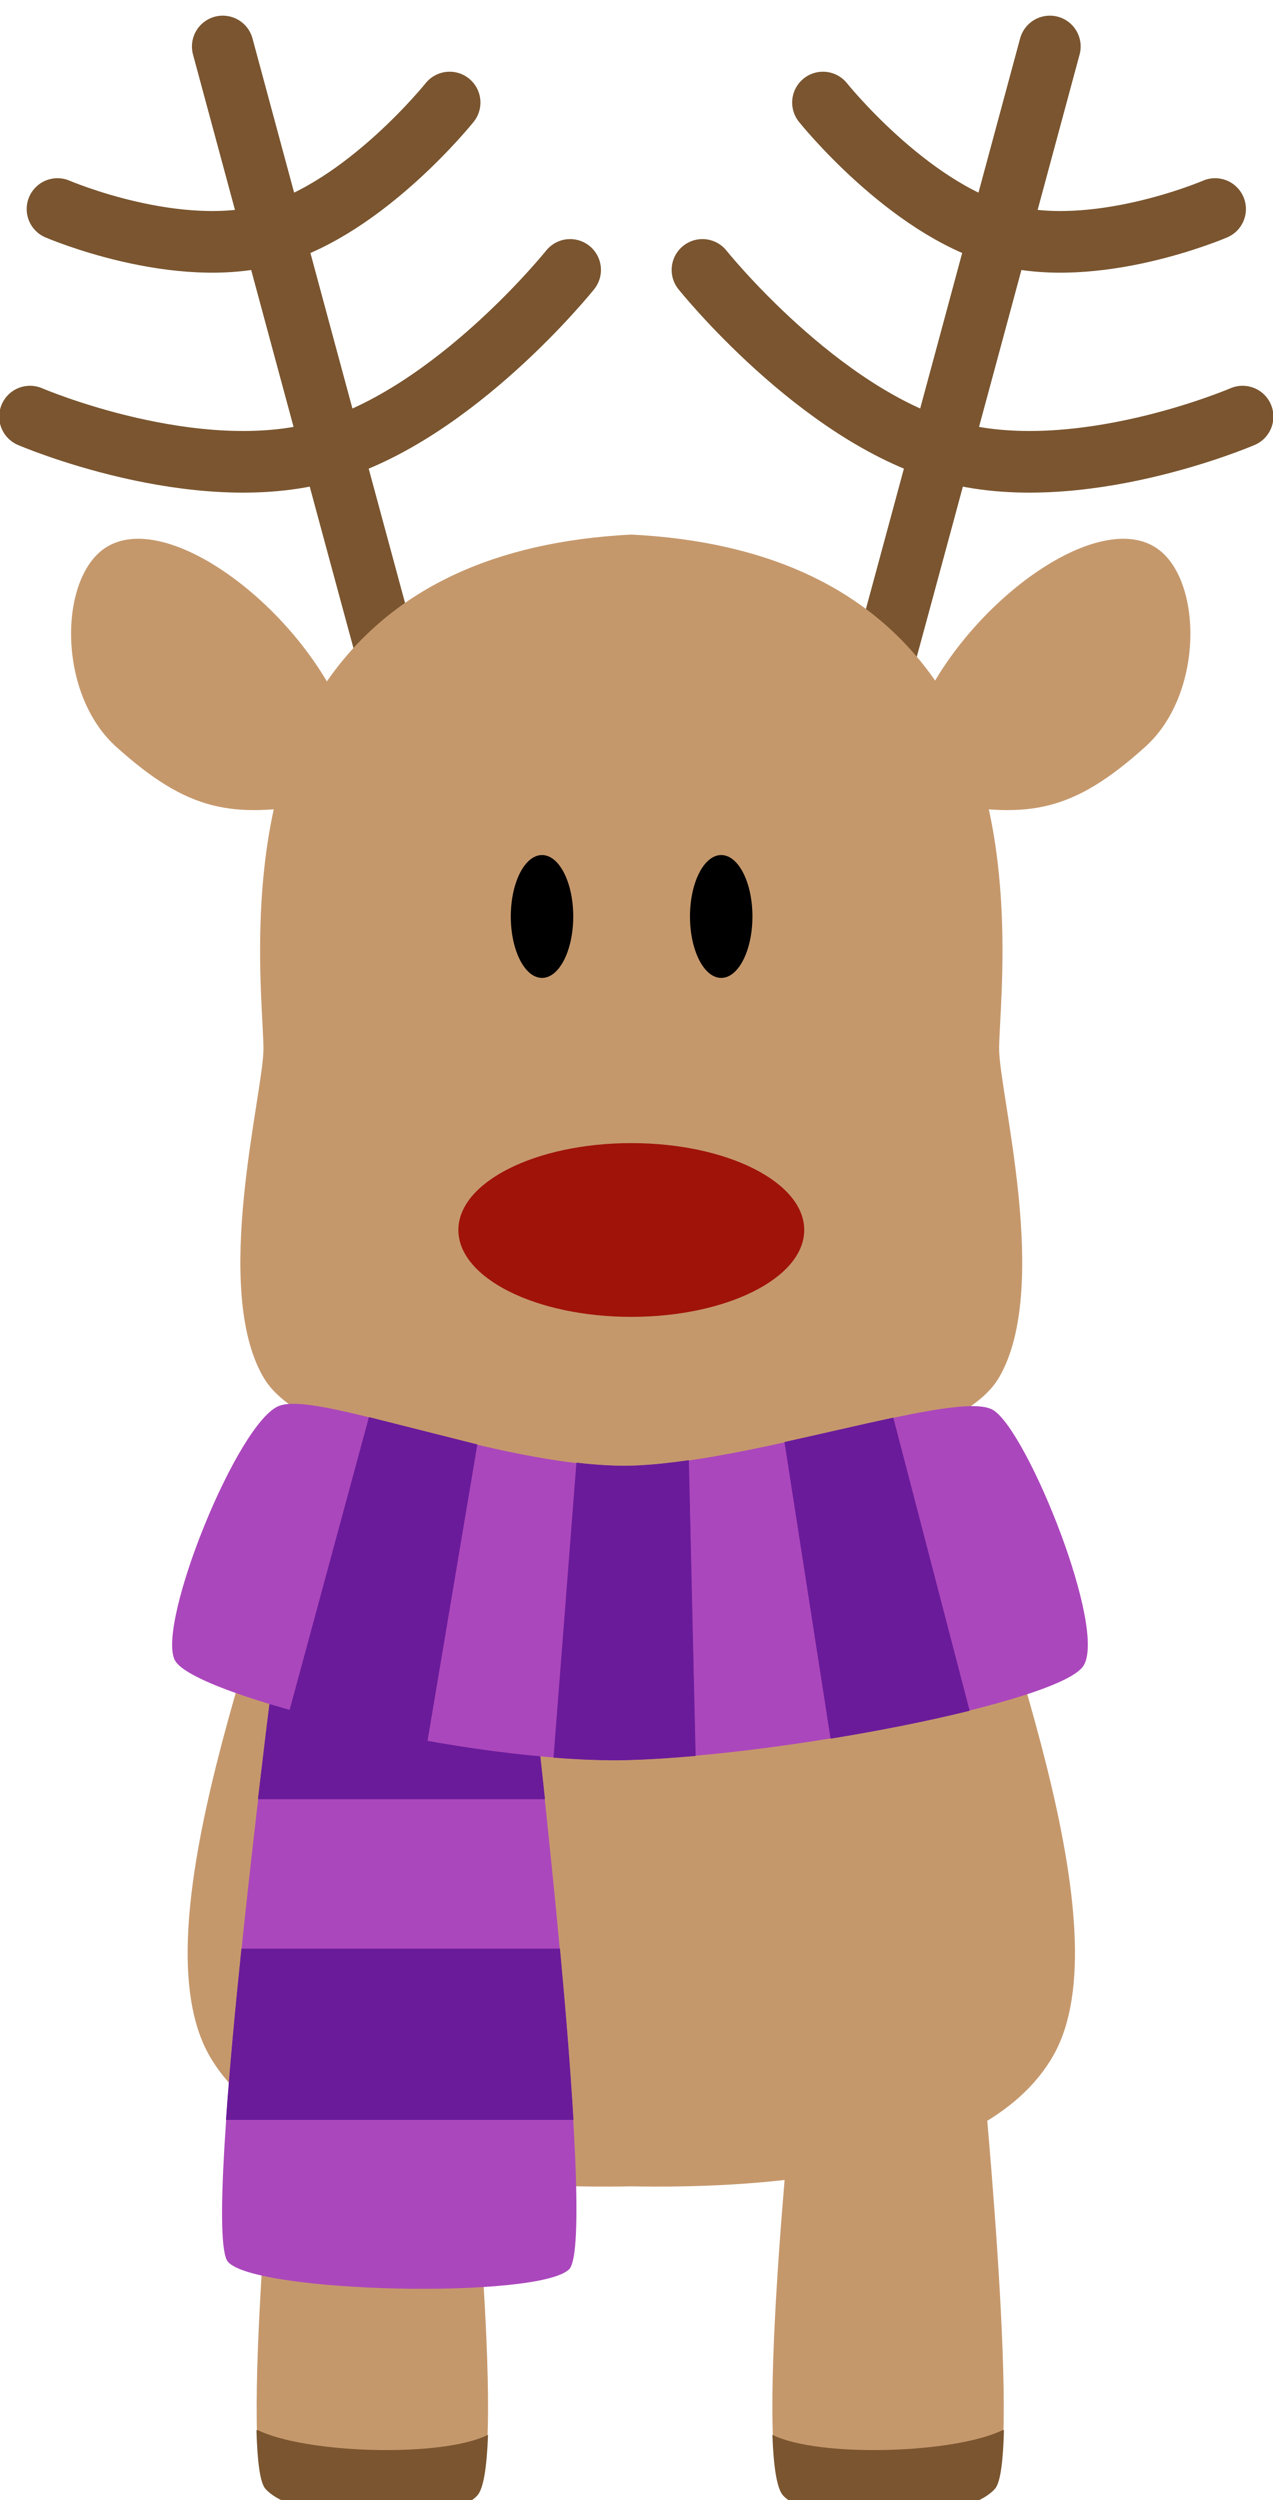 <?xml version="1.0" encoding="UTF-8" standalone="no"?>
<!-- Created with Inkscape (http://www.inkscape.org/) -->

<svg
   xmlns:dc="http://purl.org/dc/elements/1.1/"
   xmlns:cc="http://creativecommons.org/ns#"
   xmlns:rdf="http://www.w3.org/1999/02/22-rdf-syntax-ns#"
   xmlns:svg="http://www.w3.org/2000/svg"
   xmlns="http://www.w3.org/2000/svg"
   xmlns:sodipodi="http://sodipodi.sourceforge.net/DTD/sodipodi-0.dtd"
   xmlns:inkscape="http://www.inkscape.org/namespaces/inkscape"
   width="33.086"
   height="64.943"
   viewBox="0 0 33.086 64.943"
   id="svg2"
   version="1.1"
   inkscape:version="0.91 r"
   sodipodi:docname="player.svg .svg"
   inkscape:export-filename="/home/maddoc/Desktop/heart.png"
   inkscape:export-xdpi="330.84305"
   inkscape:export-ydpi="330.84305">
  <defs
     id="defs4" />
  <sodipodi:namedview
     id="base"
     pagecolor="#ffffff"
     bordercolor="#666666"
     borderopacity="1.0"
     inkscape:pageopacity="0.0"
     inkscape:pageshadow="2"
     inkscape:zoom="5.656854"
     inkscape:cx="12.062961"
     inkscape:cy="37.134841"
     inkscape:document-units="px"
     inkscape:current-layer="layer1"
     showgrid="false"
     units="px"
     fit-margin-top="0"
     fit-margin-left="0"
     fit-margin-right="0"
     fit-margin-bottom="0"
     inkscape:window-width="1916"
     inkscape:window-height="1143"
     inkscape:window-x="0"
     inkscape:window-y="36"
     inkscape:window-maximized="0"
     showguides="false" />
  <g
     inkscape:label="Layer 1"
     inkscape:groupmode="layer"
     id="layer1"
     transform="translate(0.137,-1111.193)">
    <g
       id="g5010"
       transform="matrix(0.325,0,0,0.325,22.25,794.229)">
      <path
         sodipodi:nodetypes="csscc"
         inkscape:connector-curvature="0"
         id="path5640"
         d="m -41.529,1032.077 c -3.825,-8.592 -14.19,-16.178 -18.949,-13.005 -3.707,2.472 -3.825,11.652 0.883,15.889 5.814,5.232 9.298,5.708 16.125,4.531 6.532,-0.765 1.942,-7.415 1.942,-7.415 z"
         style="fill:#c5986c;fill-opacity:1;fill-rule:evenodd;stroke:none;stroke-width:0.1;stroke-linecap:butt;stroke-linejoin:miter;stroke-miterlimit:4;stroke-dasharray:none;stroke-opacity:1" />
      <path
         style="fill:#c5986c;fill-opacity:1;fill-rule:evenodd;stroke:none;stroke-width:0.1;stroke-linecap:butt;stroke-linejoin:miter;stroke-miterlimit:4;stroke-dasharray:none;stroke-opacity:1"
         d="m 4.644,1032.077 c 3.825,-8.592 14.19,-16.178 18.949,-13.005 3.707,2.472 3.825,11.652 -0.883,15.889 -5.814,5.232 -9.298,5.708 -16.125,4.531 -6.532,-0.765 -1.942,-7.415 -1.942,-7.415 z"
         id="path5642"
         inkscape:connector-curvature="0"
         sodipodi:nodetypes="csscc" />
      <g
         style="stroke:#7a552f;stroke-opacity:1"
         transform="matrix(0.896,0,0,0.896,13.083,129.041)"
         id="g5789">
        <path
           style="fill:none;fill-rule:evenodd;stroke:#7a552f;stroke-width:5.5;stroke-linecap:round;stroke-linejoin:miter;stroke-miterlimit:4;stroke-dasharray:none;stroke-opacity:1"
           d="m -55.724,1007.228 c -0.625,-2.125 -15.875,-58.625 -15.875,-58.625"
           id="path5770"
           inkscape:connector-curvature="0" />
        <path
           style="fill:none;fill-rule:evenodd;stroke:#7a552f;stroke-width:5.5;stroke-linecap:round;stroke-linejoin:miter;stroke-miterlimit:4;stroke-dasharray:none;stroke-opacity:1"
           d="m -86.349,963.103 c 0,0 10.75,4.625 19.125,2.25 8.375,-2.375 15.875,-11.75 15.875,-11.75"
           id="path5772"
           inkscape:connector-curvature="0" />
        <path
           style="fill:none;fill-rule:evenodd;stroke:#7a552f;stroke-width:5.5;stroke-linecap:round;stroke-linejoin:miter;stroke-miterlimit:4;stroke-dasharray:none;stroke-opacity:1"
           d="m -88.801,981.619 c 0,0 14.807,6.37 26.342,3.099 11.536,-3.271 21.866,-16.184 21.866,-16.184"
           id="path5772-9"
           inkscape:connector-curvature="0" />
      </g>
      <g
         style="stroke:#7a552f;stroke-opacity:1"
         id="g5806"
         transform="matrix(-0.896,0,0,0.896,-49.078,129.041)">
        <path
           inkscape:connector-curvature="0"
           id="path5808"
           d="m -55.724,1007.228 c -0.625,-2.125 -15.875,-58.625 -15.875,-58.625"
           style="fill:none;fill-rule:evenodd;stroke:#7a552f;stroke-width:5.5;stroke-linecap:round;stroke-linejoin:miter;stroke-miterlimit:4;stroke-dasharray:none;stroke-opacity:1" />
        <path
           inkscape:connector-curvature="0"
           id="path5810"
           d="m -86.349,963.103 c 0,0 10.75,4.625 19.125,2.25 8.375,-2.375 15.875,-11.75 15.875,-11.75"
           style="fill:none;fill-rule:evenodd;stroke:#7a552f;stroke-width:5.5;stroke-linecap:round;stroke-linejoin:miter;stroke-miterlimit:4;stroke-dasharray:none;stroke-opacity:1" />
        <path
           inkscape:connector-curvature="0"
           id="path5812"
           d="m -88.801,981.619 c 0,0 14.807,6.37 26.342,3.099 11.536,-3.271 21.866,-16.184 21.866,-16.184"
           style="fill:none;fill-rule:evenodd;stroke:#7a552f;stroke-width:5.5;stroke-linecap:round;stroke-linejoin:miter;stroke-miterlimit:4;stroke-dasharray:none;stroke-opacity:1" />
      </g>
      <path
         sodipodi:nodetypes="ssscssscs"
         inkscape:connector-curvature="0"
         id="path5620"
         d="m 10.999,1085.394 c 4.186,-7.11 0.019,-22.756 0.019,-26.286 0,-3.531 1.966,-18.694 -4.717,-28.848 -5.286,-8.031 -13.948,-11.717 -24.699,-12.259 -10.75,0.542 -19.413,4.228 -24.699,12.259 -6.683,10.153 -4.717,25.317 -4.717,28.848 0,3.531 -4.168,19.177 0.019,26.286 3.113,5.286 17.528,7.627 29.396,7.524 11.868,0.102 26.283,-2.238 29.396,-7.524 z"
         style="fill:#c5986c;fill-opacity:1;fill-rule:evenodd;stroke:none;stroke-width:0.099;stroke-linecap:butt;stroke-linejoin:miter;stroke-miterlimit:4;stroke-dasharray:none;stroke-opacity:1" />
      <ellipse
         ry="6.944"
         rx="13.829"
         cy="1073.584"
         cx="-18.397"
         id="path5648"
         style="opacity:1;fill:#a01309;fill-opacity:1;fill-rule:evenodd;stroke:none;stroke-width:0.099;stroke-linecap:square;stroke-linejoin:round;stroke-miterlimit:4;stroke-dasharray:none;stroke-dashoffset:0;stroke-opacity:1" />
      <ellipse
         ry="4.91"
         rx="2.497"
         cy="1048.526"
         cx="-25.537"
         id="path5650"
         style="opacity:1;fill:#000000;fill-opacity:1;fill-rule:evenodd;stroke:none;stroke-width:0.099;stroke-linecap:square;stroke-linejoin:round;stroke-miterlimit:4;stroke-dasharray:none;stroke-dashoffset:0;stroke-opacity:1" />
      <ellipse
         style="opacity:1;fill:#000000;fill-opacity:1;fill-rule:evenodd;stroke:none;stroke-width:0.099;stroke-linecap:square;stroke-linejoin:round;stroke-miterlimit:4;stroke-dasharray:none;stroke-dashoffset:0;stroke-opacity:1"
         id="ellipse5652"
         cx="-11.207"
         cy="1048.526"
         rx="2.497"
         ry="4.91" />
      <path
         sodipodi:nodetypes="cscscc"
         inkscape:connector-curvature="0"
         id="path5654"
         d="m -43.146,1088.143 c -4.827,16.876 -14.688,41.276 -9.028,51.37 5.659,10.094 25.135,10.669 33.778,10.511 8.643,0.16 28.118,-0.417 33.778,-10.511 5.659,-10.094 -4.201,-34.494 -9.028,-51.37 z"
         style="fill:#c5986c;fill-opacity:1;fill-rule:evenodd;stroke:none;stroke-width:0.097;stroke-linecap:butt;stroke-linejoin:miter;stroke-miterlimit:4;stroke-dasharray:none;stroke-opacity:1" />
      <g
         transform="matrix(0.896,0,0,0.896,13.4,129.516)"
         id="g5669">
        <path
           style="fill:#c5986c;fill-opacity:1;fill-rule:evenodd;stroke:none;stroke-width:0.1;stroke-linecap:butt;stroke-linejoin:miter;stroke-miterlimit:4;stroke-dasharray:none;stroke-opacity:1"
           d="m -50.49,1126.609 c 0,0 4.042,36.937 1.208,39.911 -2.914,3.057 -16.042,2.485 -18.817,-0.604 -2.462,-2.741 1.35,-40.444 1.35,-40.444 z"
           id="path5659"
           inkscape:connector-curvature="0"
           sodipodi:nodetypes="csscc" />
        <path
           inkscape:connector-curvature="0"
           style="fill:#7a552f;fill-opacity:1;fill-rule:evenodd;stroke:#7a552f;stroke-width:0.1;stroke-linecap:butt;stroke-linejoin:miter;stroke-miterlimit:4;stroke-dasharray:none;stroke-opacity:1"
           d="m -90.42,171.475 c 0.074,2.71 0.308,4.646 0.795,5.188 2.775,3.089 15.902,3.661 18.816,0.604 0.566,-0.594 0.851,-2.577 0.955,-5.316 -4.179,2.015 -16.246,1.654 -20.566,-0.475 z"
           transform="translate(21.526,989.253)"
           id="path5666" />
      </g>
      <g
         transform="matrix(-0.896,0,0,0.896,-50.37,129.516)"
         id="g5694">
        <path
           sodipodi:nodetypes="csscc"
           inkscape:connector-curvature="0"
           id="path5696"
           d="m -50.49,1126.609 c 0,0 4.042,36.937 1.208,39.911 -2.914,3.057 -16.042,2.485 -18.817,-0.604 -2.462,-2.741 1.35,-40.444 1.35,-40.444 z"
           style="fill:#c5986c;fill-opacity:1;fill-rule:evenodd;stroke:none;stroke-width:0.1;stroke-linecap:butt;stroke-linejoin:miter;stroke-miterlimit:4;stroke-dasharray:none;stroke-opacity:1" />
        <path
           inkscape:connector-curvature="0"
           id="path5698"
           transform="translate(21.526,989.253)"
           d="m -90.42,171.475 c 0.074,2.71 0.308,4.646 0.795,5.188 2.775,3.089 15.902,3.661 18.816,0.604 0.566,-0.594 0.851,-2.577 0.955,-5.316 -4.179,2.015 -16.246,1.654 -20.566,-0.475 z"
           style="fill:#7a552f;fill-opacity:1;fill-rule:evenodd;stroke:#7a552f;stroke-width:0.1;stroke-linecap:butt;stroke-linejoin:miter;stroke-miterlimit:4;stroke-dasharray:none;stroke-opacity:1" />
      </g>
      <path
         sodipodi:nodetypes="czzcc"
         inkscape:connector-curvature="0"
         id="path5702"
         d="m -46.414,1104.343 c 0,0 -6.499,49.226 -4.23,51.725 2.269,2.499 24.828,2.967 27.271,0.587 2.443,-2.38 -3.504,-51.37 -3.504,-51.37 z"
         style="fill:#ab47bc;fill-opacity:1;fill-rule:evenodd;stroke:none;stroke-width:0.1;stroke-linecap:butt;stroke-linejoin:miter;stroke-miterlimit:4;stroke-dasharray:none;stroke-opacity:1" />
      <path
         inkscape:connector-curvature="0"
         id="rect5737"
         d="m -49.554,1131.043 c -0.5,4.821 -0.948,9.572 -1.233,13.649 l 27.74,0 c -0.242,-4.117 -0.632,-8.868 -1.076,-13.649 l -25.431,0 z"
         style="opacity:1;fill:#6a1b9a;fill-opacity:1;fill-rule:evenodd;stroke:#6a1b9a;stroke-width:0.045;stroke-linecap:square;stroke-linejoin:round;stroke-miterlimit:4;stroke-dasharray:none;stroke-dashoffset:0;stroke-opacity:1" />
      <path
         inkscape:connector-curvature="0"
         id="rect5737-5"
         d="m -46.549,1105.411 c -0.14,1.067 -0.806,6.177 -1.683,13.648 l 22.907,0 c -0.82,-7.672 -1.521,-13.511 -1.538,-13.648 l -19.686,0 z"
         style="opacity:1;fill:#6a1b9a;fill-opacity:1;fill-rule:evenodd;stroke:#6a1b9a;stroke-width:0.045;stroke-linecap:square;stroke-linejoin:round;stroke-miterlimit:4;stroke-dasharray:none;stroke-dashoffset:0;stroke-opacity:1" />
      <path
         sodipodi:nodetypes="zszzszz"
         inkscape:connector-curvature="0"
         id="path5700"
         d="m -54.888,1107.992 c 1.53,2.837 23.671,8.293 36.265,7.94 12.594,-0.353 34.35,-4.618 36.354,-7.469 2.004,-2.852 -4.432,-18.769 -7.18,-20.48 -2.747,-1.711 -18.495,3.973 -28.5,4.444 -10.004,0.471 -25.248,-6.016 -28.584,-4.797 -3.336,1.219 -9.887,17.524 -8.357,20.362 z"
         style="fill:#ab47bc;fill-opacity:1;fill-rule:evenodd;stroke:none;stroke-width:0.1;stroke-linecap:butt;stroke-linejoin:miter;stroke-miterlimit:4;stroke-dasharray:none;stroke-opacity:1" />
      <path
         sodipodi:nodetypes="ccccc"
         inkscape:connector-curvature="0"
         id="rect5704"
         d="m -39.363,1088.565 -6.336,23.377 c 3.253,0.908 7.067,1.774 10.984,2.468 l 3.98,-23.669 z"
         style="opacity:1;fill:#6a1b9a;fill-opacity:1;fill-rule:evenodd;stroke:#6a1b9a;stroke-width:0.045;stroke-linecap:square;stroke-linejoin:round;stroke-miterlimit:4;stroke-dasharray:none;stroke-dashoffset:0;stroke-opacity:1" />
      <path
         inkscape:connector-curvature="0"
         id="rect5704-3"
         d="m 2.539,1088.608 c -2.616,0.557 -5.601,1.265 -8.662,1.938 l 3.68,23.671 c 3.951,-0.643 7.805,-1.412 11.076,-2.222 l -6.094,-23.388 z"
         style="opacity:1;fill:#6a1b9a;fill-opacity:1;fill-rule:evenodd;stroke:#6a1b9a;stroke-width:0.045;stroke-linecap:square;stroke-linejoin:round;stroke-miterlimit:4;stroke-dasharray:none;stroke-dashoffset:0;stroke-opacity:1" />
      <path
         inkscape:connector-curvature="0"
         id="path5758"
         d="m -13.815,1092.008 c -1.446,0.209 -2.839,0.359 -4.134,0.42 -1.504,0.069 -3.134,-0.029 -4.817,-0.223 l -1.828,23.531 c 2.124,0.165 4.153,0.248 5.97,0.196 1.646,-0.046 3.453,-0.163 5.348,-0.331 l -0.539,-23.594 z"
         style="fill:#6a1b9a;fill-opacity:1;fill-rule:evenodd;stroke:#6a1b9a;stroke-width:0.045;stroke-linecap:butt;stroke-linejoin:miter;stroke-miterlimit:4;stroke-dasharray:none;stroke-opacity:1" />
    </g>
  </g>
</svg>

